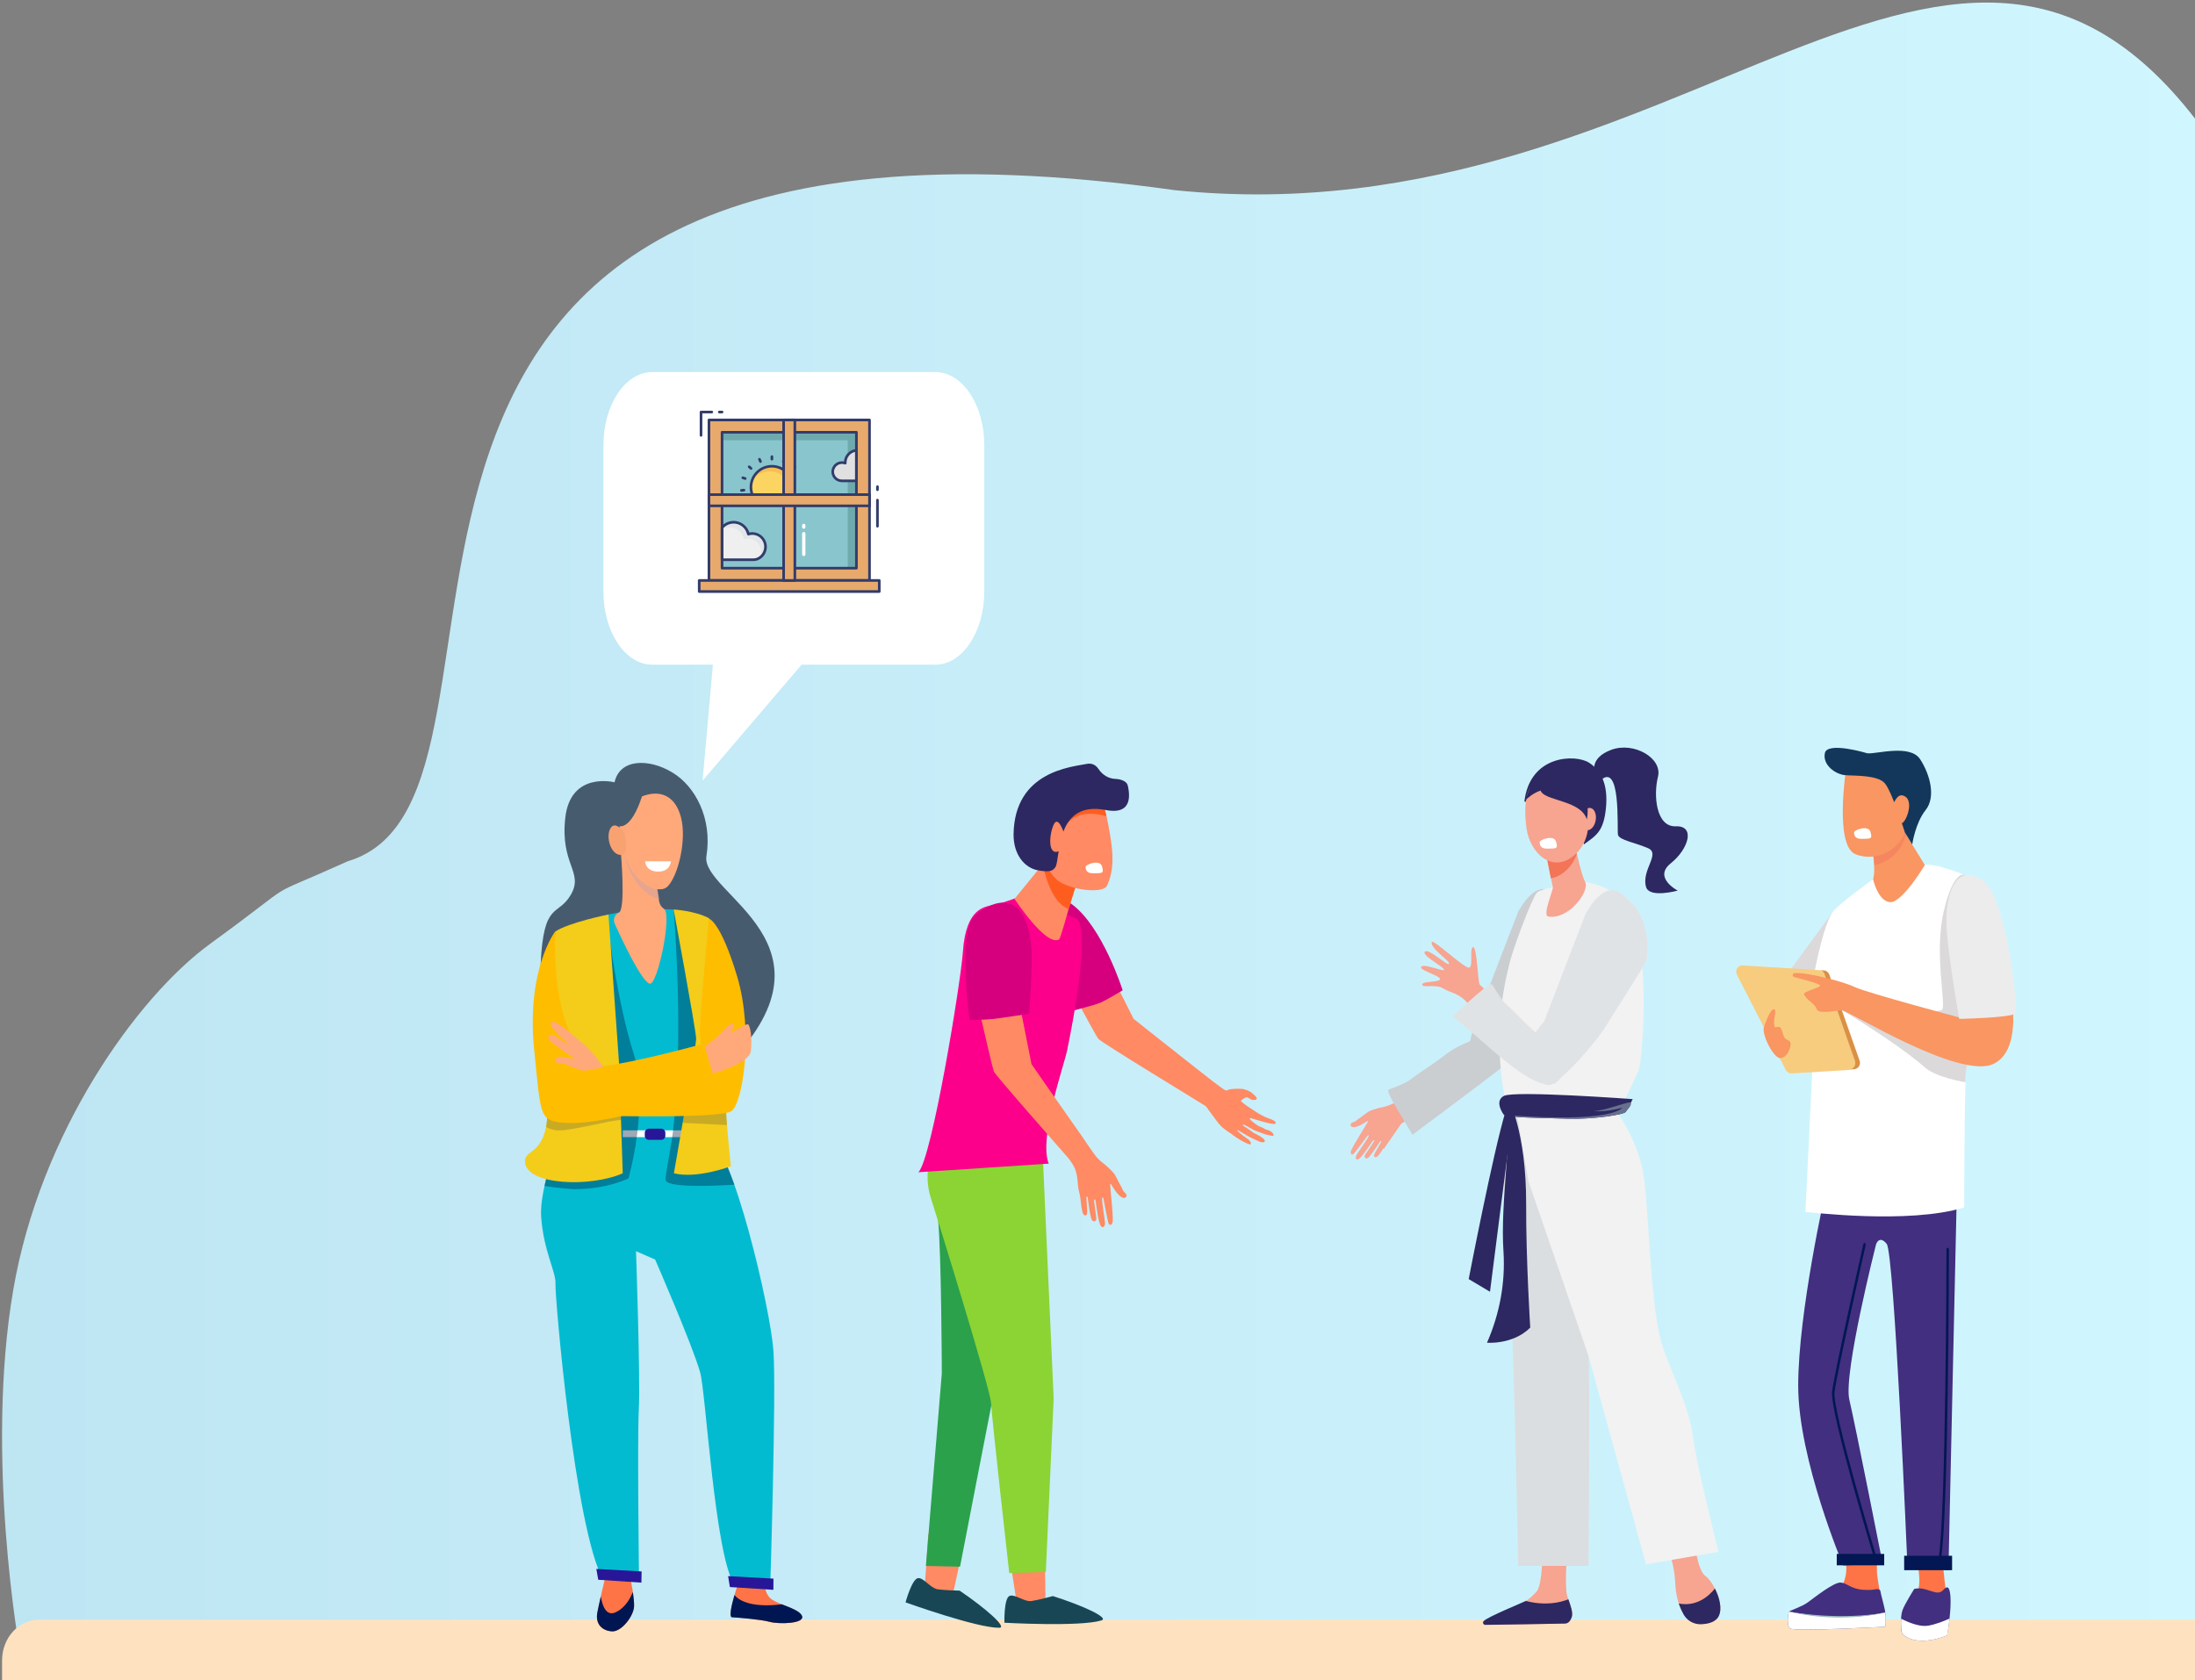<?xml version="1.0" encoding="UTF-8" standalone="no"?>
<svg
   width="717"
   height="549"
   viewBox="0 0 717 549"
   fill="none"
   version="1.1"
   id="svg407"
   sodipodi:docname="stage_підтримав_адміністрацію - Copy.svg"
   inkscape:version="1.1 (c68e22c387, 2021-05-23)"
   xmlns:inkscape="http://www.inkscape.org/namespaces/inkscape"
   xmlns:sodipodi="http://sodipodi.sourceforge.net/DTD/sodipodi-0.dtd"
   xmlns="http://www.w3.org/2000/svg"
   xmlns:svg="http://www.w3.org/2000/svg">
  <rect x="0" y="0" width="717" height="549" fill="#808080" stroke="none"/>
  <sodipodi:namedview
     id="namedview409"
     pagecolor="#ffffff"
     bordercolor="#666666"
     borderopacity="1.0"
     inkscape:pageshadow="2"
     inkscape:pageopacity="0.0"
     inkscape:pagecheckerboard="0"
     showgrid="false"
     inkscape:zoom="1.3715847"
     inkscape:cx="358.70916"
     inkscape:cy="274.5"
     inkscape:window-width="1857"
     inkscape:window-height="1057"
     inkscape:window-x="-8"
     inkscape:window-y="-8"
     inkscape:window-maximized="1"
     inkscape:current-layer="svg407" />
  <path
     d="M721.19 44.382C639.552 -70.054 550.634 79.223 383.777 62.141C74.79 18.805 185.924 259.756 113.62 281.408C82.977 295.197 100.453 285.253 68.66 308.377C44.911 325.65 13.083 369.93 4.287 421.716C-4.965 476.038 6.47 539.408 6.47 539.408L772.63 547.361C793.284 487.727 786.052 135.273 721.19 44.382Z"
     fill="url(#paint0_linear)"
     id="path2" />
  <path
     d="M12.794 529.217H769.803C776.502 529.217 781.923 535.174 781.923 542.534V549.552H0.674V542.534C0.674 535.174 6.095 529.217 12.794 529.217Z"
     fill="#FEE2BF"
     id="path4" />
  <path
     d="M200.741 255.61C200.741 255.61 186.363 251.908 184.649 267.218C182.934 282.529 190.729 284.882 186.5 292.286C182.272 299.667 177.54 294.137 176.603 315.115C175.688 336.092 223.782 361.571 236.468 349.117C277.659 308.648 228.788 292.149 230.754 279.764C232.742 267.356 227.074 256.844 219.553 252.365C212.033 247.818 202.455 247.818 200.741 255.61Z"
     fill="#475B6F"
     id="path132" />
  <path
     d="M249.589 515.703C249.589 515.703 249.338 519.702 251.372 521.964C253.406 524.227 260.972 525.438 261.978 528.02C262.984 530.602 254.366 530.762 251.463 529.962C248.56 529.162 241.017 528.545 239.12 528.454C237.223 528.363 241.543 515.795 241.932 515.452C242.32 515.086 249.589 515.703 249.589 515.703Z"
     fill="#FF7446"
     id="path134" />
  <path
     d="M205.427 513.234C205.427 513.234 207.301 521.666 207.119 524.911C206.936 528.156 202.981 533.206 199.941 533.046C196.901 532.886 194.387 530.853 195.118 526.899C195.85 522.946 198.158 513.531 198.158 513.531L205.427 513.234Z"
     fill="#FF7446"
     id="path136" />
  <path
     d="M182.866 371.009C182.866 371.009 180.923 306.843 183.963 303.804C185.174 302.593 195.163 299.302 201.975 298.182C212.17 296.514 220.17 297.223 220.17 297.223C220.17 297.223 230.571 309.677 230.571 314.293C230.571 318.908 231.234 371.512 231.234 371.512C239.28 374.483 251.737 427.749 252.652 441.482C253.589 455.216 251.577 519.062 251.577 519.062L239.851 517.783C233.451 507.751 230.571 454.942 228.696 448.384C226.113 439.312 213.999 411.547 213.999 411.547L207.758 408.828C207.758 408.828 209.198 450.691 208.673 460.358C208.147 470.001 208.741 516.754 208.741 516.754L196.992 516.115C187.803 499.616 181.22 423.521 181.448 419.545C181.677 415.569 177.608 409.034 176.763 397.608C176.1 388.559 182.866 371.009 182.866 371.009Z"
     fill="#02BBD0"
     id="path138" />
  <path
     d="M203.423 371.557H224.27V369.34H203.423V371.557Z"
     fill="white"
     id="path140" />
  <path
     d="M211.966 372.448H215.989C216.72 372.448 217.338 371.854 217.338 371.1V370.14C217.338 369.409 216.743 368.792 215.989 368.792H211.966C211.234 368.792 210.617 369.386 210.617 370.14V371.1C210.617 371.854 211.212 372.448 211.966 372.448Z"
     fill="#271798"
     id="path142" />
  <path
     opacity="0.38"
     d="M182.865 371.008C182.865 371.008 181.15 314.04 183.482 304.923C186.522 302.866 196.237 299.233 198.614 299.05C198.18 303.734 202.431 330.082 206.797 343.61C209.54 352.156 209.152 362.622 208.1 370.78C207.46 375.853 206.454 380.743 205.311 385.016C205.06 385.085 198.591 388.558 187.345 388.558C186.865 388.535 182.659 388.261 177.836 387.507C179.642 379.349 182.865 371.008 182.865 371.008Z"
     fill="#001C41"
     id="path144" />
  <path
     opacity="0.38"
     d="M217.405 385.633C217.154 384.834 219.074 375.556 219.668 370.757H219.691C223.646 338.674 220.08 297.816 220.034 297.199C220.263 297.428 220.948 298.205 221.863 299.302C224.651 302.866 230 310.064 230.526 313.744C230.526 313.858 230.549 313.972 230.549 314.063C230.549 314.086 230.549 314.132 230.549 314.155C230.549 314.726 230.549 315.892 230.572 317.491C230.572 317.811 230.595 318.131 230.617 318.451C230.755 331.979 231.257 371.511 231.257 371.511C233.863 372.471 236.903 378.687 239.898 387.096C230.183 387.69 218.091 387.873 217.405 385.633Z"
     fill="#001C41"
     id="path146" />
  <path
     d="M171.482 379.373C171.46 387.416 193.129 387.988 203.415 383.372L202.295 348.501L198.752 298.822C198.752 298.822 185.746 301.404 181.311 304.421C181.311 304.421 179.871 356.065 178.614 366.576C177.357 377.065 171.482 375.717 171.482 379.373Z"
     fill="#F4CC1A"
     id="path148" />
  <path
     d="M231.622 300.033C231.622 300.033 236.697 341.165 236.697 351.86C236.697 362.577 238.731 381.064 238.731 381.064C238.731 381.064 227.759 385.268 220.125 383.372C220.125 383.372 227.394 342.125 227.394 339.429C227.394 336.732 220.033 297.177 220.033 297.177C220.033 297.177 227.005 297.565 231.622 300.033Z"
     fill="#F4CC1A"
     id="path150" />
  <path
     d="M238.411 518.559L252.629 519.473L252.652 515.817L237.84 514.994L238.411 518.559Z"
     fill="#271798"
     id="path152" />
  <path
     d="M195.414 516.183L209.518 517.119L209.586 513.463L194.797 512.641L195.414 516.183Z"
     fill="#271798"
     id="path154" />
  <path
     d="M239.92 521.164C241.04 522.581 244.697 525.483 255.395 524.203C258.184 525.323 261.338 526.397 261.978 527.997C262.984 530.579 254.366 530.739 251.463 529.939C248.56 529.139 241.017 528.522 239.12 528.431C238.091 528.385 238.914 524.637 239.92 521.164Z"
     fill="#001653"
     id="path156" />
  <path
     d="M207.119 524.912C206.936 528.157 202.981 533.207 199.941 533.047C196.901 532.887 194.387 530.853 195.118 526.9C195.369 525.575 195.804 523.609 196.261 521.621C196.65 524.089 197.792 528.294 201.038 526.831C204.558 525.255 206.113 521.598 206.73 520.182C206.981 521.987 207.164 523.769 207.119 524.912Z"
     fill="#001653"
     id="path158" />
  <path
     opacity="0.18"
     d="M237.475 367.604C233.36 367.398 228.126 367.124 222.982 366.873C223.28 365.09 223.6 363.262 223.92 361.411L237.086 362.12C237.2 363.925 237.337 365.799 237.475 367.604Z"
     fill="#001653"
     id="path160" />
  <path
     opacity="0.18"
     d="M202.867 365.958C202.844 365.958 202.822 365.958 202.799 365.958C199.599 365.958 187.164 369.363 182.638 369.363C180.901 369.363 179.483 368.86 178.363 368.243C178.363 368.198 178.386 368.175 178.386 368.129C178.478 367.649 178.546 367.124 178.615 366.552C178.638 366.278 178.683 365.981 178.706 365.661C178.866 364.107 178.98 362.348 179.095 360.68H202.684L202.867 365.958Z"
     fill="#001653"
     id="path162" />
  <path
     d="M231.53 300.124C231.53 300.124 235.37 300.924 240.81 319.113C246.227 337.303 242.639 360.657 238.89 363.079C235.141 365.501 198.774 364.61 198.774 364.61L198.637 351.516C198.637 351.516 226.181 347.22 228.901 343.861C229.564 343.039 228.421 339.52 228.65 335.521C229.358 323.227 231.53 300.124 231.53 300.124Z"
     fill="#FFBD00"
     id="path164" />
  <path
     d="M230.182 341.919C230.182 341.919 233.953 339.337 235.37 337.6C236.788 335.864 239.622 333.533 239.736 334.767C239.874 336.001 238.571 337.783 238.571 337.783C238.571 337.783 243.714 334.196 244.399 334.744C245.085 335.293 245.748 339.154 245.291 343.405C244.811 347.655 232.765 350.74 232.765 350.74L230.182 341.919Z"
     fill="#FFA97A"
     id="path166" />
  <path
     d="M182.09 366.644C195.211 368.838 222.892 359.08 234.115 355.561L229.91 341.005C229.91 341.005 196.857 350.145 192.514 348.203C190.365 347.243 184.879 337.051 182.867 326.7C180.81 316.12 181.313 304.42 181.313 304.42C181.313 304.42 171.804 316.851 174.501 343.13C176.536 363.193 176.307 365.661 182.09 366.644Z"
     fill="#FFBD00"
     id="path168" />
  <path
     d="M185.402 336.755C185.402 336.755 188.488 339.383 190.911 341.348C193.334 343.313 197.105 348.615 197.105 348.615C197.105 348.615 192.625 349.689 191.048 349.849C189.471 350.008 184.305 347.129 182.499 347.312C180.693 347.495 181.219 344.821 183.436 345.278C185.63 345.735 187.825 345.964 187.825 345.964C187.825 345.964 182.659 342.582 180.236 340.594C177.813 338.629 179.779 337.143 181.745 338.743C183.71 340.342 185.859 341.256 185.859 341.256C185.859 341.256 178.91 335.384 179.916 334.15C180.922 332.916 185.402 336.755 185.402 336.755Z"
     fill="#FFA97A"
     id="path170" />
  <path
     d="M213.908 282.826C213.908 282.826 214.639 293.223 215.622 295.486C215.896 296.126 216.377 296.605 216.902 296.971C219.645 298.799 214.754 321.947 212.262 321.422C209.588 320.873 202.936 306.523 200.81 301.861C200.17 300.49 200.742 298.822 202.136 298.205C202.136 298.205 202.136 298.205 202.159 298.205C204.467 297.177 202.776 278.142 202.776 278.142L213.908 282.826Z"
     fill="#FFA97A"
     id="path172" />
  <path
     opacity="0.65"
     d="M204.204 277.388C204.204 277.388 203.72 277.685 203.781 278.507C203.882 280.107 204.628 282.095 205.254 283.535C208.181 290.162 212.419 293.361 215.326 293.818C214.599 290.459 214.074 282.095 214.074 282.095L204.204 277.388Z"
     fill="#DBA39A"
     id="path174" />
  <path
     d="M202.363 269.96C202.363 269.96 206.15 271.186 209.701 260.226C215.324 258.009 220.49 259.677 222.433 267.013C224.376 274.348 221.564 286.002 218.135 289.589C214.707 293.177 202.775 287.19 202.363 269.96Z"
     fill="#FFA97A"
     id="path176" />
  <path
     d="M204.056 272.337C204.056 272.337 201.244 267.973 199.507 270.486C197.77 273.023 199.301 279.055 202.593 279.352C205.839 279.695 204.056 272.337 204.056 272.337Z"
     fill="#F8A272"
     id="path178" />
  <path
     d="M305.526 217.189H213.06C204.242 217.189 197.105 206.501 197.105 193.295V145.459C197.105 132.253 204.242 121.565 213.06 121.565H305.558C314.376 121.565 321.514 132.253 321.514 145.459V193.295C321.514 206.501 314.345 217.189 305.526 217.189Z"
     fill="white"
     id="path180" />
  <path
     d="M233.662 208.339L229.498 255.086L270.441 207.091L233.662 208.339Z"
     fill="white"
     id="path182" />
  <path
     d="M231.586 137.226H284.024V189.665H231.586V137.226Z"
     fill="#E7AA6C"
     id="path184" />
  <path
     d="M284.023 190.096H231.585C231.47 190.096 231.36 190.051 231.279 189.97C231.198 189.889 231.152 189.779 231.152 189.664V137.225C231.152 137.111 231.198 137.001 231.279 136.92C231.36 136.839 231.47 136.793 231.585 136.793H284.023C284.138 136.793 284.248 136.839 284.329 136.92C284.41 137.001 284.456 137.111 284.456 137.225V189.664C284.456 189.779 284.41 189.889 284.329 189.97C284.248 190.051 284.138 190.096 284.023 190.096ZM232.016 189.231H283.591V137.658H232.017L232.016 189.231Z"
     fill="#323C6B"
     id="path186" />
  <path
     d="M235.859 141.246H279.751V185.646H235.859V141.246Z"
     fill="#89C5CD"
     id="path188" />
  <path
     d="M279.751 141.246V185.645H276.915V143.842H235.859V141.246H279.751Z"
     fill="#6EAAAD"
     id="path190" />
  <path
     d="M228.4 189.664H287.211V193.283H228.4V189.664Z"
     fill="#E7AA6C"
     id="path192" />
  <path
     d="M287.21 193.715H228.399C228.285 193.715 228.175 193.67 228.093 193.589C228.012 193.508 227.967 193.398 227.967 193.283V189.664C227.967 189.55 228.012 189.44 228.093 189.359C228.175 189.277 228.285 189.232 228.399 189.232H287.21C287.325 189.232 287.435 189.277 287.516 189.359C287.597 189.44 287.642 189.55 287.642 189.664V193.283C287.642 193.398 287.597 193.508 287.516 193.589C287.435 193.67 287.325 193.715 287.21 193.715ZM228.832 192.851H286.778V190.097H228.832V192.851Z"
     fill="#323C6B"
     id="path194" />
  <path
     d="M252.141 150.458C252.027 150.458 251.917 150.413 251.836 150.331C251.755 150.25 251.709 150.14 251.709 150.026V149.201C251.709 149.087 251.755 148.977 251.836 148.896C251.917 148.815 252.027 148.769 252.141 148.769C252.256 148.769 252.366 148.815 252.447 148.896C252.528 148.977 252.574 149.087 252.574 149.201V150.026C252.574 150.14 252.528 150.25 252.447 150.331C252.366 150.413 252.256 150.458 252.141 150.458Z"
     fill="#323C6B"
     id="path196" />
  <path
     d="M248.415 151.25C248.331 151.25 248.249 151.226 248.178 151.18C248.108 151.133 248.053 151.068 248.019 150.991L247.684 150.239C247.637 150.134 247.634 150.015 247.675 149.908C247.716 149.8 247.798 149.714 247.903 149.667C248.008 149.621 248.127 149.617 248.234 149.659C248.341 149.7 248.428 149.782 248.474 149.887L248.81 150.639C248.833 150.691 248.846 150.747 248.847 150.804C248.849 150.86 248.839 150.917 248.818 150.97C248.798 151.023 248.767 151.071 248.728 151.113C248.689 151.154 248.642 151.187 248.59 151.21C248.535 151.236 248.475 151.25 248.415 151.25Z"
     fill="#323C6B"
     id="path198" />
  <path
     d="M245.326 153.492C245.219 153.492 245.116 153.453 245.036 153.381L244.424 152.83C244.339 152.753 244.288 152.645 244.282 152.531C244.276 152.416 244.316 152.304 244.393 152.219C244.469 152.133 244.577 152.082 244.692 152.076C244.806 152.07 244.918 152.11 245.004 152.187L245.616 152.739C245.681 152.797 245.727 152.874 245.747 152.959C245.768 153.045 245.762 153.134 245.731 153.216C245.699 153.297 245.644 153.368 245.572 153.417C245.499 153.467 245.414 153.493 245.326 153.493V153.492Z"
     fill="#323C6B"
     id="path200" />
  <path
     d="M243.421 156.794C243.376 156.794 243.331 156.787 243.288 156.773L242.504 156.519C242.45 156.502 242.399 156.474 242.355 156.437C242.312 156.401 242.276 156.355 242.249 156.305C242.223 156.254 242.207 156.198 242.203 156.141C242.198 156.084 242.205 156.027 242.222 155.973C242.24 155.918 242.268 155.868 242.306 155.825C242.343 155.781 242.388 155.746 242.439 155.72C242.49 155.694 242.546 155.679 242.603 155.675C242.66 155.671 242.718 155.678 242.772 155.696L243.555 155.951C243.653 155.982 243.737 156.048 243.791 156.136C243.845 156.224 243.866 156.328 243.85 156.43C243.834 156.532 243.782 156.624 243.704 156.691C243.625 156.758 243.525 156.795 243.422 156.795L243.421 156.794Z"
     fill="#323C6B"
     id="path202" />
  <path
     d="M242.202 160.671C242.087 160.677 241.975 160.637 241.889 160.56C241.804 160.483 241.753 160.375 241.747 160.261C241.741 160.146 241.781 160.034 241.857 159.948C241.934 159.863 242.042 159.812 242.157 159.806L242.976 159.719C243.032 159.713 243.09 159.717 243.145 159.733C243.199 159.749 243.251 159.775 243.295 159.811C243.339 159.847 243.376 159.892 243.403 159.942C243.43 159.992 243.446 160.047 243.451 160.104C243.463 160.218 243.429 160.332 243.357 160.421C243.285 160.51 243.181 160.567 243.067 160.579L242.248 160.666L242.202 160.671Z"
     fill="#323C6B"
     id="path204" />
  <path
     d="M243.487 164.626C243.392 164.626 243.299 164.594 243.224 164.536C243.148 164.478 243.094 164.397 243.069 164.305C243.045 164.213 243.051 164.116 243.088 164.028C243.124 163.94 243.188 163.866 243.271 163.819L243.984 163.406C244.084 163.35 244.201 163.335 244.311 163.365C244.422 163.395 244.516 163.467 244.573 163.566C244.63 163.665 244.645 163.782 244.616 163.893C244.587 164.003 244.515 164.097 244.417 164.155L243.703 164.568C243.638 164.606 243.563 164.626 243.487 164.626Z"
     fill="#323C6B"
     id="path206" />
  <path
     d="M258.958 153.492C258.87 153.492 258.785 153.465 258.713 153.416C258.641 153.366 258.585 153.296 258.554 153.214C258.523 153.133 258.517 153.043 258.537 152.958C258.558 152.873 258.604 152.796 258.669 152.738L259.281 152.186C259.366 152.109 259.479 152.069 259.593 152.075C259.708 152.081 259.815 152.132 259.892 152.218C259.969 152.303 260.009 152.415 260.003 152.53C259.997 152.644 259.946 152.752 259.861 152.829L259.248 153.38C259.169 153.452 259.065 153.492 258.958 153.492Z"
     fill="#323C6B"
     id="path208" />
  <path
     d="M255.873 151.25C255.814 151.25 255.755 151.237 255.7 151.213C255.648 151.19 255.602 151.157 255.562 151.115C255.523 151.074 255.493 151.026 255.472 150.973C255.452 150.92 255.442 150.863 255.443 150.807C255.445 150.75 255.458 150.694 255.481 150.642L255.816 149.889C255.863 149.785 255.949 149.703 256.056 149.662C256.164 149.62 256.283 149.624 256.387 149.67C256.492 149.717 256.574 149.803 256.615 149.91C256.656 150.018 256.653 150.137 256.607 150.241L256.271 150.994C256.237 151.071 256.181 151.136 256.11 151.181C256.04 151.227 255.957 151.25 255.873 151.25Z"
     fill="#323C6B"
     id="path210" />
  <path
     d="M256.903 154.286C255.713 153.119 254.139 152.427 252.476 152.34C250.812 152.253 249.174 152.776 247.87 153.812C246.565 154.847 245.684 156.324 245.391 157.964C245.099 159.604 245.416 161.294 246.282 162.717H256.903V154.286Z"
     fill="#FCD462"
     id="path212" />
  <path
     d="M256.907 154.29V162.717H256.175V155.954C255.44 155.237 254.553 154.696 253.58 154.369C252.607 154.043 251.573 153.94 250.555 154.068C249.537 154.195 248.561 154.551 247.699 155.108C246.837 155.665 246.111 156.409 245.576 157.285C245.904 156.151 246.52 155.122 247.365 154.297C248.209 153.473 249.252 152.881 250.393 152.579C251.534 152.277 252.733 152.276 253.875 152.576C255.016 152.876 256.06 153.466 256.906 154.29H256.907Z"
     fill="#F7BE56"
     id="path214" />
  <path
     d="M279.751 147.151V157.118H275.059C274.268 157.129 273.504 156.827 272.933 156.279C272.361 155.732 272.029 154.981 272.006 154.19C272.005 154.109 272.008 154.029 272.015 153.948C272.05 153.479 272.194 153.023 272.436 152.619C272.678 152.215 273.011 151.873 273.409 151.62C273.806 151.367 274.257 151.211 274.726 151.163C275.194 151.115 275.668 151.177 276.108 151.344C276.101 151.278 276.098 151.211 276.1 151.144C276.099 150.143 276.474 149.178 277.15 148.439C277.826 147.7 278.754 147.241 279.751 147.151Z"
     fill="#E0E0E0"
     id="path216" />
  <path
     d="M279.75 157.551H275.058C274.152 157.563 273.277 157.217 272.625 156.588C271.972 155.959 271.594 155.098 271.573 154.192C271.571 154.097 271.575 154.001 271.584 153.905C271.622 153.42 271.762 152.949 271.994 152.522C272.226 152.095 272.546 151.721 272.933 151.426C273.319 151.131 273.764 150.921 274.237 150.809C274.71 150.697 275.202 150.686 275.68 150.777C275.761 149.733 276.212 148.751 276.95 148.008C277.689 147.265 278.668 146.809 279.712 146.721C279.772 146.716 279.832 146.723 279.889 146.742C279.946 146.762 279.998 146.793 280.042 146.833C280.087 146.874 280.122 146.923 280.146 146.979C280.17 147.034 280.183 147.093 280.182 147.153V157.118C280.182 157.233 280.137 157.343 280.056 157.424C279.975 157.505 279.865 157.551 279.75 157.551ZM275.033 151.583C274.88 151.583 274.726 151.597 274.575 151.623C274.009 151.724 273.493 152.01 273.108 152.437C272.722 152.863 272.489 153.406 272.445 153.979C272.439 154.05 272.436 154.121 272.437 154.192C272.458 154.869 272.744 155.511 273.235 155.978C273.725 156.446 274.38 156.7 275.058 156.688H279.317V147.655C278.524 147.83 277.815 148.273 277.307 148.908C276.8 149.542 276.526 150.332 276.53 151.145C276.529 151.193 276.53 151.242 276.535 151.29C276.545 151.364 276.535 151.439 276.507 151.508C276.479 151.577 276.433 151.638 276.375 151.684C276.316 151.73 276.247 151.761 276.174 151.772C276.1 151.784 276.025 151.776 275.955 151.75C275.66 151.639 275.348 151.581 275.033 151.581V151.583Z"
     fill="#323C6B"
     id="path218" />
  <path
     d="M247.615 182.558C247.126 182.788 246.591 182.904 246.051 182.899H235.859V172.401C236.451 171.695 237.229 171.169 238.105 170.882C238.981 170.596 239.919 170.561 240.814 170.781C241.709 171.001 242.524 171.467 243.167 172.127C243.81 172.787 244.256 173.613 244.453 174.514C244.97 174.359 245.511 174.297 246.05 174.33C247.001 174.402 247.902 174.785 248.613 175.42C249.325 176.056 249.807 176.908 249.985 177.845C250.163 178.782 250.027 179.751 249.598 180.603C249.17 181.455 248.472 182.142 247.614 182.558L247.615 182.558Z"
     fill="#EEEFEE"
     id="path220" />
  <path
     d="M248.254 182.175C248.591 181.472 248.729 180.689 248.654 179.913C248.556 178.894 248.101 177.942 247.371 177.226C246.64 176.509 245.68 176.073 244.659 175.994C244.12 175.961 243.579 176.023 243.062 176.178C242.821 175.079 242.212 174.096 241.336 173.391C240.46 172.686 239.37 172.302 238.245 172.301C237.409 172.299 236.586 172.514 235.857 172.925V172.401C236.449 171.695 237.227 171.169 238.103 170.882C238.979 170.596 239.917 170.561 240.812 170.781C241.707 171.001 242.522 171.467 243.165 172.127C243.808 172.787 244.254 173.613 244.451 174.514C244.968 174.359 245.509 174.297 246.048 174.33C246.936 174.396 247.782 174.734 248.471 175.298C249.16 175.861 249.659 176.623 249.899 177.48C250.14 178.337 250.111 179.248 249.817 180.088C249.522 180.928 248.976 181.657 248.253 182.175H248.254Z"
     fill="#E1E6E9"
     id="path222" />
  <path
     d="M279.75 186.077H235.858C235.744 186.077 235.634 186.031 235.552 185.95C235.471 185.869 235.426 185.759 235.426 185.645V141.246C235.426 141.131 235.471 141.021 235.552 140.94C235.634 140.859 235.744 140.813 235.858 140.813H279.75C279.865 140.813 279.975 140.859 280.056 140.94C280.137 141.021 280.183 141.131 280.183 141.246V185.645C280.183 185.759 280.137 185.869 280.056 185.95C279.975 186.031 279.865 186.077 279.75 186.077ZM236.291 185.212H279.318V141.678H236.291V185.212Z"
     fill="#323C6B"
     id="path224" />
  <path
     d="M256.903 163.149H246.283C246.208 163.149 246.135 163.13 246.07 163.093C246.005 163.057 245.95 163.004 245.912 162.94C245 161.427 244.671 159.634 244.985 157.896C245.299 156.158 246.235 154.593 247.619 153.495C249.002 152.397 250.738 151.84 252.502 151.929C254.266 152.017 255.938 152.745 257.204 153.976C257.246 154.016 257.279 154.064 257.302 154.117C257.324 154.171 257.336 154.228 257.336 154.286V162.718C257.336 162.832 257.29 162.942 257.209 163.023C257.128 163.104 257.018 163.149 256.903 163.149ZM246.533 162.284H256.471V154.473C255.353 153.438 253.903 152.836 252.381 152.774C250.859 152.713 249.365 153.196 248.168 154.138C246.97 155.079 246.148 156.417 245.848 157.91C245.548 159.403 245.791 160.955 246.533 162.285V162.284Z"
     fill="#323C6B"
     id="path226" />
  <path
     d="M255.971 137.226H259.639V189.665H255.971V137.226Z"
     fill="#E7AA6C"
     id="path228" />
  <path
     d="M259.639 190.096H255.971C255.857 190.096 255.747 190.051 255.666 189.97C255.585 189.889 255.539 189.779 255.539 189.664V137.225C255.539 137.111 255.585 137.001 255.666 136.92C255.747 136.839 255.857 136.793 255.971 136.793H259.639C259.753 136.793 259.863 136.839 259.944 136.92C260.025 137.001 260.071 137.111 260.071 137.225V189.664C260.071 189.779 260.025 189.889 259.944 189.97C259.863 190.051 259.753 190.096 259.639 190.096ZM256.404 189.231H259.206V137.658H256.404V189.231Z"
     fill="#323C6B"
     id="path230" />
  <path
     d="M231.586 161.61H284.024V165.278H231.586V161.61Z"
     fill="#E7AA6C"
     id="path232" />
  <path
     d="M284.023 165.711H231.585C231.47 165.711 231.36 165.666 231.279 165.584C231.198 165.503 231.152 165.393 231.152 165.279V161.612C231.152 161.497 231.198 161.387 231.279 161.306C231.36 161.225 231.47 161.179 231.585 161.179H284.023C284.138 161.179 284.248 161.225 284.329 161.306C284.41 161.387 284.456 161.497 284.456 161.612V165.28C284.455 165.394 284.41 165.504 284.329 165.585C284.248 165.666 284.138 165.711 284.023 165.711ZM232.016 164.846H283.591V162.044H232.017L232.016 164.846Z"
     fill="#323C6B"
     id="path234" />
  <path
     d="M246.049 183.33H235.858C235.744 183.33 235.634 183.284 235.552 183.203C235.471 183.122 235.426 183.012 235.426 182.897V172.401C235.426 172.299 235.461 172.201 235.526 172.123C236.146 171.384 236.953 170.825 237.863 170.506C238.774 170.187 239.753 170.12 240.698 170.311C241.644 170.502 242.52 170.944 243.235 171.592C243.95 172.239 244.477 173.067 244.761 173.989C245.193 173.904 245.635 173.875 246.075 173.903C247.198 173.989 248.255 174.468 249.06 175.257C249.864 176.045 250.365 177.093 250.473 178.214C250.568 179.183 250.363 180.157 249.885 181.004C249.407 181.852 248.679 182.532 247.801 182.951C247.253 183.207 246.654 183.336 246.049 183.33ZM236.291 182.465H246.049C246.524 182.47 246.995 182.369 247.426 182.169C248.198 181.795 248.826 181.177 249.212 180.41C249.598 179.643 249.72 178.77 249.56 177.927C249.4 177.083 248.966 176.316 248.326 175.744C247.686 175.172 246.875 174.827 246.019 174.763C245.532 174.732 245.044 174.789 244.577 174.929C244.519 174.946 244.459 174.951 244.4 174.944C244.34 174.937 244.283 174.917 244.231 174.887C244.18 174.857 244.135 174.816 244.101 174.768C244.066 174.72 244.041 174.665 244.029 174.607C243.852 173.798 243.455 173.055 242.883 172.457C242.31 171.86 241.584 171.432 240.784 171.22C239.984 171.009 239.141 171.023 238.348 171.26C237.555 171.497 236.843 171.948 236.29 172.563L236.291 182.465Z"
     fill="#323C6B"
     id="path236" />
  <path
     d="M228.991 142.688C228.876 142.688 228.766 142.643 228.685 142.562C228.604 142.48 228.559 142.371 228.559 142.256V134.631C228.559 134.516 228.604 134.406 228.685 134.325C228.766 134.244 228.876 134.199 228.991 134.199H232.508C232.622 134.199 232.732 134.244 232.813 134.325C232.894 134.406 232.94 134.516 232.94 134.631C232.94 134.746 232.894 134.856 232.813 134.937C232.732 135.018 232.622 135.064 232.508 135.064H229.423V142.256C229.423 142.371 229.378 142.48 229.297 142.562C229.216 142.643 229.106 142.688 228.991 142.688Z"
     fill="#323C6B"
     id="path238" />
  <path
     d="M235.859 135.064H234.958C234.843 135.064 234.733 135.018 234.652 134.937C234.571 134.856 234.525 134.746 234.525 134.631C234.525 134.516 234.571 134.406 234.652 134.325C234.733 134.244 234.843 134.199 234.958 134.199H235.859C235.974 134.199 236.084 134.244 236.165 134.325C236.246 134.406 236.291 134.516 236.291 134.631C236.291 134.746 236.246 134.856 236.165 134.937C236.084 135.018 235.974 135.064 235.859 135.064Z"
     fill="#323C6B"
     id="path240" />
  <path
     d="M286.618 160.455C286.503 160.455 286.393 160.409 286.312 160.328C286.231 160.247 286.186 160.137 286.186 160.022V159.013C286.186 158.898 286.231 158.788 286.312 158.707C286.393 158.626 286.503 158.581 286.618 158.581C286.733 158.581 286.843 158.626 286.924 158.707C287.005 158.788 287.05 158.898 287.05 159.013V160.022C287.05 160.137 287.005 160.247 286.924 160.328C286.843 160.409 286.733 160.455 286.618 160.455Z"
     fill="#323C6B"
     id="path242" />
  <path
     d="M286.618 172.382C286.503 172.382 286.393 172.336 286.312 172.255C286.231 172.174 286.186 172.064 286.186 171.95V163.409C286.186 163.294 286.231 163.184 286.312 163.103C286.393 163.022 286.503 162.977 286.618 162.977C286.733 162.977 286.843 163.022 286.924 163.103C287.005 163.184 287.05 163.294 287.05 163.409V171.95C287.05 172.064 287.005 172.174 286.924 172.255C286.843 172.336 286.733 172.382 286.618 172.382Z"
     fill="#323C6B"
     id="path244" />
  <path
     d="M262.552 172.773C262.409 172.773 262.271 172.716 262.17 172.614C262.069 172.513 262.012 172.375 262.012 172.232V171.678C262.012 171.534 262.069 171.397 262.17 171.296C262.271 171.194 262.409 171.137 262.552 171.137C262.696 171.137 262.833 171.194 262.934 171.296C263.036 171.397 263.093 171.534 263.093 171.678V172.232C263.093 172.375 263.036 172.513 262.934 172.614C262.833 172.716 262.696 172.773 262.552 172.773Z"
     fill="white"
     id="path246" />
  <path
     d="M262.552 181.687C262.409 181.687 262.271 181.63 262.17 181.528C262.069 181.427 262.012 181.289 262.012 181.146V174.368C262.012 174.225 262.069 174.087 262.17 173.986C262.271 173.885 262.409 173.828 262.552 173.828C262.696 173.828 262.833 173.885 262.934 173.986C263.036 174.087 263.093 174.225 263.093 174.368V181.144C263.093 181.215 263.079 181.285 263.052 181.351C263.025 181.417 262.986 181.477 262.935 181.527C262.885 181.578 262.825 181.618 262.76 181.645C262.694 181.673 262.623 181.687 262.552 181.687Z"
     fill="white"
     id="path248" />
  <path
     d="M210.755 281.419L219.175 281.433C219.175 281.433 218.951 284.68 215.255 284.79C210.756 284.901 210.755 281.419 210.755 281.419Z"
     fill="white"
     id="path250" />
  <path
     d="M626.938 515.333C626.938 515.333 626.96 515.653 626.96 516.201C626.96 517.846 626.694 521.457 624.501 524.131C621.578 527.695 621.556 532.128 624.656 532.883C627.757 533.637 635.11 532.631 635.11 532.631C635.11 532.631 636.771 529.249 635.642 520.2C634.512 511.151 633.848 501.211 633.848 501.211L625.454 499.68L626.938 515.333Z"
     fill="#FF7446"
     id="path252" />
  <path
     d="M625.279 519.173C625.279 519.173 622.156 524.131 621.425 526.188C620.694 528.245 620.849 533.386 621.425 533.912C626.452 538.573 636.02 534.369 636.02 534.369C636.02 534.369 636.685 530.964 637.017 526.759C637.349 522.577 637.172 518.67 636.02 518.67C634.891 518.67 634.691 520.864 632.1 520.247C629.531 519.653 627.936 518.556 625.279 519.173Z"
     fill="#422F7F"
     id="path254" />
  <path
     d="M636.816 528.861C634.867 529.753 632.232 530.781 629.796 531.192C627.182 531.626 623.661 530.255 621.003 528.907C620.87 531.101 621.07 533.569 621.446 533.911C626.474 538.573 636.041 534.368 636.041 534.368C636.041 534.368 636.484 532.038 636.816 528.861Z"
     fill="white"
     id="path256" />
  <path
     d="M602.688 509.369C603.773 513.39 602.71 517.801 599.897 520.452C598.923 521.366 597.815 522.234 596.553 522.874C591.658 525.387 585.324 524.816 584.438 529.958C583.552 535.099 615.467 528.518 615.467 528.518C615.467 528.518 613.252 516.018 613.119 513.916C612.986 511.814 613.318 504.136 613.318 504.136L601.004 503.107L602.688 509.369Z"
     fill="#FF7446"
     id="path258" />
  <path
     d="M614.181 519.653C614.181 519.653 614.58 521.641 615.466 525C616.352 528.359 615.798 531.536 615.798 531.536C615.798 531.536 585.921 533.204 584.703 532.084C583.485 530.987 584.105 526.943 584.415 526.577C584.725 526.211 588.512 525.023 590.461 523.606C592.41 522.212 599.054 516.888 601.291 517.094C603.528 517.299 604.569 519.242 608.844 519.47C613.096 519.722 613.118 518.67 614.181 519.653Z"
     fill="#422F7F"
     id="path260" />
  <path
     d="M584.705 532.083C585.924 533.18 615.801 531.535 615.801 531.535C615.801 531.535 616.177 529.455 615.823 526.873C600.231 530.255 584.417 526.576 584.417 526.576C584.107 526.942 583.487 530.986 584.705 532.083Z"
     fill="white"
     id="path262" />
  <path
     d="M615.821 526.873C605.168 529.364 593.363 528.838 584.416 526.576C600.672 529.455 613.805 527.216 612.897 527.33C612.942 527.33 616.02 526.85 615.821 526.873Z"
     fill="#9CB9BD"
     id="path264" />
  <path
     d="M639.275 386.43L636.463 513.048L623.041 511.06C623.041 511.06 618.789 409.441 616.286 406.425C613.806 403.408 612.809 406.607 612.809 406.607C612.809 406.607 602.09 448.882 604.083 457.314C606.076 465.746 614.98 510.923 614.98 510.923L602.09 511.517C602.09 511.517 587.384 476.875 587.384 452.79C587.384 428.704 596.464 388.646 596.464 388.646L639.275 386.43Z"
     fill="#422F7F"
     id="path266" />
  <path
     d="M615.478 511.463H599.975V507.738H615.478V511.463Z"
     fill="#021753"
     id="path268" />
  <path
     d="M637.656 513.051H621.998V508.343H637.656V513.051Z"
     fill="#021753"
     id="path270" />
  <path
     d="M633.583 510.191C633.561 510.191 633.517 510.191 633.494 510.168C633.273 510.099 633.14 509.848 633.184 509.597C635.665 496.183 635.82 409.051 635.82 408.183C635.82 407.909 635.997 407.703 636.219 407.703C636.44 407.703 636.617 407.909 636.617 408.183C636.617 411.771 636.462 496.297 633.959 509.802C633.937 510.031 633.76 510.191 633.583 510.191Z"
     fill="#021753"
     id="path272" />
  <path
     d="M612.787 510.192C612.632 510.192 612.477 510.078 612.411 509.872C611.813 507.884 597.661 461.108 598.458 454.664C599.255 448.288 608.292 408.207 608.668 406.493C608.734 406.242 608.934 406.082 609.155 406.151C609.377 406.219 609.487 406.493 609.443 406.745C609.355 407.156 600.031 448.494 599.255 454.801C598.48 461.016 613.031 509.05 613.164 509.53C613.23 509.781 613.142 510.055 612.92 510.147C612.876 510.192 612.832 510.192 612.787 510.192Z"
     fill="#021753"
     id="path274" />
  <path
     d="M598.855 297.744L580.096 323.269L602.199 331.587L598.855 297.744Z"
     fill="#DCD9DB"
     id="path276" />
  <path
     d="M647.648 289.517C644.791 286.57 638.168 284.422 633.85 283.256C631.369 282.593 628.778 282.434 626.231 282.799L616.508 284.17C616.508 284.17 603.862 292.557 599.122 297.447C594.383 302.337 590.086 332.958 590.086 332.958L592.235 344.635L589.754 396.004C590.839 396.004 623.462 400.117 641.601 394.519C641.601 394.519 641.601 367.12 642.111 350.484C644.259 337.802 651.435 293.402 647.648 289.517Z"
     fill="white"
     id="path278" />
  <path
     d="M647.449 289.312C645.965 287.872 643.662 286.707 641.779 285.907C641.779 285.907 638.191 283.874 634.935 297.744C631.68 311.615 635.821 328.479 634.36 329.964C632.92 331.45 601.183 329.759 601.183 329.759C601.183 329.759 619.72 340.773 628.778 348.794C632.411 352.016 642.045 353.707 642.045 353.593C642.067 352.496 642.111 351.445 642.133 350.439C643.152 344.338 651.834 293.517 647.449 289.312Z"
     fill="#DCD9DB"
     id="path280" />
  <path
     d="M567.384 318.538L583.33 349.615C583.707 350.347 584.46 350.781 585.235 350.735L604.171 349.593C605.522 349.501 606.43 348.084 605.965 346.759L596.198 318.401C595.932 317.601 595.223 317.052 594.404 317.007L569.289 315.453C567.694 315.316 566.631 317.075 567.384 318.538Z"
     fill="#F7CC7F"
     id="path282" />
  <path
     d="M607.449 346.577L597.549 318.47C597.261 317.671 596.553 317.122 595.733 317.076L594.759 317.008C595.335 317.213 595.8 317.693 595.999 318.287L605.899 346.646C606.32 347.857 605.611 349.159 604.437 349.434L605.633 349.365C607.006 349.297 607.914 347.903 607.449 346.577Z"
     fill="#DB9044"
     id="path284" />
  <path
     d="M643.15 327.313L641.644 332.889C641.644 332.889 609.596 324.365 605.831 322.491C602.797 320.983 590.704 317.647 586.186 317.967C585.455 318.012 585.367 319.087 586.076 319.269C588.91 319.978 594.558 321.44 594.558 322.034C594.558 322.811 588.888 323.954 589.287 324.914C590.106 326.833 592.897 327.93 593.429 329.735C593.96 331.518 599.718 330.124 601.69 330.124C603.661 330.124 640.226 353.021 651.278 347.582C662.329 342.143 655.641 318.058 655.641 318.058L643.15 327.313Z"
     fill="#F99662"
     id="path286" />
  <path
     d="M583.064 339.265C582.333 338.511 582.378 336.637 581.514 335.768C580.672 334.9 579.742 336.66 579.52 334.672C579.299 332.684 580.65 329.621 579.343 329.781C578.037 329.941 576.221 335.517 576.221 335.517C575.268 337.802 579.52 346.303 581.78 345.732C584.039 345.16 584.902 342.395 584.902 341.116C584.902 339.836 583.795 340.019 583.064 339.265Z"
     fill="#F99662"
     id="path288" />
  <path
     d="M616.508 284.171C616.486 284.171 616.486 284.194 616.464 284.194C616.464 284.194 616.441 284.194 616.441 284.217C616.419 284.217 616.419 284.239 616.397 284.239L616.375 284.262C616.353 284.285 616.331 284.285 616.309 284.308L616.286 284.331C616.264 284.354 616.22 284.376 616.198 284.399C616.198 284.399 616.198 284.399 616.176 284.399C616.176 284.399 616.153 284.399 616.153 284.422C616.153 284.422 616.131 284.422 616.131 284.445C616.109 284.445 616.109 284.468 616.087 284.468C616.087 284.468 616.065 284.468 616.065 284.491C615.998 284.536 615.932 284.582 615.866 284.628C615.843 284.628 615.843 284.651 615.821 284.651C614.625 285.45 612.056 287.21 609.199 289.289C609.199 289.289 608.025 294.202 608.579 297.333C609.133 300.487 610.329 301.469 612.012 300.761C613.695 300.052 616.884 295.414 617.615 295.665C618.346 295.916 623.241 302.269 625.61 301.286C627.205 300.624 631.989 289.838 634.381 283.417C634.204 283.371 634.049 283.325 633.871 283.28C631.391 282.617 628.8 282.457 626.253 282.823L616.508 284.171Z"
     fill="white"
     id="path290" />
  <path
     d="M611.414 276.218C612.167 280.331 612.544 284.787 611.857 287.37C611.857 287.37 613.43 294.431 617.372 294.773C621.314 295.116 628.756 282.639 628.756 282.639L620.561 269.363L611.414 276.218Z"
     fill="#F99662"
     id="path292" />
  <path
     opacity="0.4"
     d="M612.188 282.685C616.905 281.839 621.335 278.115 622.553 272.562L620.559 269.317L611.413 276.195C611.811 278.389 612.099 280.651 612.188 282.685Z"
     fill="#F26E5A"
     id="path294" />
  <path
     d="M603.02 251.264C603.02 251.264 599.167 276.218 606.055 279.097C612.942 281.976 622.267 277.361 622.975 268.883C623.684 260.428 621.912 243.175 603.02 251.264Z"
     fill="#F99662"
     id="path296" />
  <path
     d="M610.018 246.146C610.018 246.146 596.862 242.147 596.087 246.1C595.312 250.053 599.63 253.001 602.665 253.275C605.677 253.55 613.384 253.138 615.732 255.995C618.079 258.851 622.265 272.082 622.265 272.082L624.635 275.921C624.635 275.921 625.61 268.951 628.998 264.701C632.409 260.451 630.482 253.116 627.226 248.088C623.948 243.061 612.985 246.42 610.018 246.146Z"
     fill="#13375B"
     id="path298" />
  <path
     d="M618.389 262.896C618.389 262.896 619.63 259.4 621.49 259.902C625.698 261.022 622.62 268.746 621.224 268.974C618.434 269.386 617.282 267.101 618.389 262.896Z"
     fill="#F99662"
     id="path300" />
  <path
     d="M635.775 300.211C635.642 308.484 639.983 332.912 639.983 332.912C639.983 332.912 656.838 332.569 658.189 331.175C659.54 329.781 655.199 292.922 647.757 287.758C638.876 281.588 635.908 292.236 635.775 300.211Z"
     fill="#ECECEC"
     id="path302" />
  <path
     d="M610.995 271.82C610.309 269.387 605.464 271.231 605.61 272.078C605.757 272.925 605.824 274.142 608.217 274.099C611.081 274.013 611.682 274.253 610.995 271.82Z"
     fill="white"
     id="path304" />
  <path
     d="M301.927 519.849L311.188 521.236C311.188 521.236 313.097 512.609 315.488 501.151C311.439 500.99 307.349 501.133 303.223 501.231C302.608 512.026 301.927 519.849 301.927 519.849Z"
     fill="#FF8A63"
     id="path306" />
  <path
     d="M332.18 524.327L341.509 523.54C341.509 523.54 341.434 514.699 341.192 502.989C337.213 503.767 333.262 504.85 329.266 505.898C331.088 516.552 332.18 524.327 332.18 524.327Z"
     fill="#FF8A63"
     id="path308" />
  <path
     d="M405.517 355.769C400.955 355.598 401.049 356.388 400.474 356.312C399.769 356.252 392.607 350.536 392.607 350.536C392.607 350.536 371.371 333.826 370.256 332.868L357.576 307.564L343.218 311.022C343.218 311.022 357.732 338.118 358.741 339.396C359.75 340.674 391.19 359.704 393.916 361.465C393.916 361.465 396.32 364.83 397.926 366.916C399.499 368.953 401.951 370.187 402.484 370.682C402.557 370.74 404.473 372.334 407.337 373.61C409.814 374.72 408.022 372.51 408.022 372.51C408.022 372.51 403.842 369.592 404.15 369.313C404.37 369.059 406.553 370.794 409.296 372.045C409.992 372.36 410.688 372.674 411.303 372.973C412.97 373.702 413.938 372.874 412.345 371.775C411.787 371.403 410.816 370.774 410.08 370.451C409.262 370.111 408.664 369.517 408.034 369.087C406.764 368.269 405.866 367.698 405.915 367.666C406.012 367.6 405.868 367.271 406.604 367.594C407.494 367.991 409.233 369.206 410.617 369.663C411.411 369.913 413.013 370.543 413.013 370.543C413.013 370.543 415.872 371.432 415.994 371.03C416.216 370.134 414.542 369.232 413.399 369.039C412.785 368.527 411.053 367.912 411.053 367.912C411.053 367.912 407.923 365.854 408.233 365.361C408.355 365.173 410.354 365.928 412.516 366.502C414.792 367.143 416.452 367.485 416.664 367.058C417.015 366.36 415.202 365.729 415.202 365.729C415.202 365.729 413.631 365.148 413.13 364.916C412.547 364.668 410.848 363.675 410.848 363.675C410.848 363.675 405.081 360.045 405.375 359.635C405.708 359.233 406.919 358.455 407.364 358.547C407.81 358.639 408.488 359.25 408.934 359.342C409.379 359.434 410.327 359.544 410.524 358.985C410.72 358.426 408.481 356.765 408.481 356.765C408.481 356.765 406.855 355.831 405.517 355.769Z"
     fill="#FF8A63"
     id="path310" />
  <path
     d="M366.722 323.578C366.722 323.578 361.687 326.606 359.641 327.553C357.969 328.321 350.1 330.336 350.1 330.336C350.1 330.336 345.198 317.767 343.193 311.574C340.779 304.055 340.158 293.482 341.107 293.378C343.774 293.115 347.307 293.374 350.21 295.514C360.227 302.974 366.722 323.578 366.722 323.578Z"
     fill="#D6007E"
     id="path312" />
  <path
     d="M400.225 360.712C402.07 361.392 404.088 361.424 405.245 359.864C405.027 362.002 401.702 362.387 400.225 360.712Z"
     fill="#FE875E"
     id="path314" />
  <path
     d="M308.06 372.643C308.06 372.643 305.291 387.241 306.407 398.315C307.523 409.39 307.647 448.737 307.647 448.737L302.44 511.66L313.598 511.912C313.598 511.912 325.748 448.989 325.541 450.625C325.335 452.261 329.633 406.328 329.633 406.328L315.127 371.259L308.06 372.643Z"
     fill="#2BA14C"
     id="path316" />
  <path
     d="M311.945 363.204C311.945 363.204 299.34 376.669 304.051 391.393C305.952 397.308 323.475 453.771 323.723 458.385C323.929 462.999 329.674 514.008 329.674 514.008L341.617 513.631L344.18 456.917L340.75 380.529L333.517 367.651L311.945 363.204Z"
     fill="#8CD334"
     id="path318" />
  <path
     d="M351.206 299.95C345.354 297.944 336.584 291.709 336.584 291.709C336.584 291.709 327.418 295.174 325.144 295.604C321.787 296.218 315.557 296.353 314.534 310.937C313.796 321.414 304.365 378.754 299.998 383.023L342.576 380.217C339.198 371.894 347.628 347.747 348.487 343.649C350.416 334.466 356.72 301.86 351.206 299.95Z"
     fill="#FC008B"
     id="path320" />
  <path
     d="M352.831 284.995L349.05 297.088C349.05 297.088 346.4 306.717 345.954 306.969C341.642 309.378 331.4 293.703 331.4 293.703L343.36 278.994L352.831 284.995Z"
     fill="#FF8A63"
     id="path322" />
  <path
     opacity="0.68"
     d="M340.64 282.42L343.363 278.995L352.807 284.99L349.026 297.083C347.77 296.414 346.689 295.667 345.875 294.773C343.529 292.281 341.602 287.44 340.64 282.42Z"
     fill="#FF4900"
     id="path324" />
  <path
     d="M357.202 257.024C357.202 257.024 357.756 256.906 359.873 261.728C361.377 265.158 361.946 269.027 362.597 272.743C363.544 278.269 364.095 284.198 361.59 289.418C360.273 292.157 349.176 290.812 345.237 287.472C341.302 284.105 338.719 275.293 340.08 269.652C341.391 264.001 355.44 255.522 357.202 257.024Z"
     fill="#FF8A63"
     id="path326" />
  <path
     opacity="0.68"
     d="M361.43 266.693C361.037 264.978 360.552 263.329 359.841 261.749C359.228 260.358 358.747 259.388 358.373 258.693C354.91 259.431 350.242 260.64 347.471 261.371C346.639 261.972 345.828 262.605 345.068 263.248L344.935 274.47L348.07 269.571C348.07 269.571 350.763 266.026 355.41 265.915C357.851 265.798 359.974 266.24 361.43 266.693Z"
     fill="#FF4900"
     id="path328" />
  <path
     d="M344.71 283.384C343.754 284.78 342.548 284.969 339.097 284.381C334.672 283.603 330.985 279.21 331.087 272.504C331.437 251.999 350.047 250.598 354.967 249.608C356.793 249.229 358.018 250.061 358.847 251.297C360.153 253.247 362.182 254.462 364.434 254.506C365.413 254.527 367.987 254.973 368.385 256.661C369.517 261.488 368.69 266.131 361.23 264.676C344.334 261.381 346.575 280.696 344.71 283.384Z"
     fill="#2D2861"
     id="path330" />
  <path
     d="M347.562 272.268C347.562 272.268 345.683 266.193 344.191 269.435C342.704 272.649 342.187 279.585 345.805 278.171C349.418 276.784 347.562 272.268 347.562 272.268Z"
     fill="#FF8A63"
     id="path332" />
  <path
     d="M352.529 389.57C351.863 387.319 352.213 384.478 351.14 381.872C350.769 380.998 350.11 379.941 349.306 378.792C342.637 371.153 325.183 351.377 324.64 350.094C324.031 348.612 317.331 318.941 317.331 318.941L331.506 320.286L336.939 347.684C337.717 348.912 353.276 371.061 353.276 371.061C353.276 371.061 356.32 375.645 358.032 377.89C358.953 378.945 359.872 379.735 360.751 380.38C361.828 381.222 363.733 383.134 364.076 383.689C364.472 384.35 365.199 385.738 365.622 386.584C366.045 387.43 366.612 388.369 366.797 388.872C366.917 389.176 367.364 389.677 367.732 390.02C368.258 390.547 367.884 391.438 367.151 391.416C366.459 391.407 365.723 390.722 365.302 390.274C364.041 389.061 362.851 386.548 362.695 386.761C362.539 386.975 363.036 391.641 363.078 392.184C363.12 392.728 363.66 398.203 363.444 399.278C363.215 400.394 362.51 400.425 362.167 399.87C361.877 399.421 360.515 391.908 360.515 391.908C360.515 391.908 360.34 390.967 360.041 391.354C359.73 391.78 360.931 398.578 360.95 399.599C360.956 400.66 360.476 401.339 359.714 400.734C358.782 399.984 357.931 392.64 357.931 392.64C357.931 392.64 357.795 391.713 357.469 391.914C357.105 392.102 358.248 397.865 358.107 398.436C357.966 399.007 357.276 399.396 356.723 398.683C356.039 397.838 355.323 391.29 355.323 391.29C355.323 391.29 355.124 390.827 354.929 391.027C354.721 391.267 355.376 396.251 355.014 396.837C354.729 397.316 354.283 397.08 354.283 397.08C353.118 396.782 353.195 391.821 352.529 389.57Z"
     fill="#FF8A63"
     id="path334" />
  <path
     d="M316.72 333.256C316.72 333.256 321.452 333.28 324.652 332.929C326.781 332.664 336.144 331.266 336.144 331.266C336.144 331.266 337.479 315.248 336.844 309.123C334.562 286.654 320.426 296.928 318.075 299.635C312.803 305.743 316.72 333.256 316.72 333.256Z"
     fill="#D6007E"
     id="path336" />
  <path
     d="M359.978 283.074C359.291 280.642 354.447 282.485 354.593 283.332C354.739 284.18 354.807 285.396 357.2 285.353C360.063 285.267 360.665 285.507 359.978 283.074Z"
     fill="white"
     id="path338" />
  <path
     d="M343.932 521.515C343.932 521.515 339.3 522.795 336.925 523.137C334.549 523.457 331.429 520.738 329.75 521.469C327.902 522.269 328.094 530.221 328.094 530.221C328.094 530.221 352.787 531.615 359.77 529.467C362.53 528.622 353.387 524.508 343.932 521.515Z"
     fill="#184655"
     id="path340" />
  <path
     d="M313.46 519.736C313.46 519.736 308.656 519.644 306.281 519.295C303.913 518.925 301.697 515.43 299.879 515.652C297.88 515.893 295.798 523.57 295.798 523.57C295.798 523.57 319.071 531.941 326.377 531.871C329.263 531.847 321.671 525.299 313.46 519.736Z"
     fill="#184655"
     id="path342" />
  <path
     d="M501.805 333.549C503.796 330.493 513.517 314.907 514.726 312.934C516.172 306.679 514.577 298.065 509.463 293.625C507.284 291.734 502.933 285.834 495.971 297.724C495.971 297.724 485.891 323.824 483.539 330.061C476.119 347.645 481.274 350.531 484.142 351.181C486.741 351.769 497.761 339.752 501.805 333.549Z"
     fill="#CACED1"
     id="path344" />
  <path
     d="M553.271 502.312C553.271 502.312 554.323 512.938 556.997 514.881C559.695 516.823 563.283 524.044 561.477 527.952C560.906 529.163 559.786 529.871 558.529 530.26C554.757 531.425 550.734 529.46 549.111 525.849C548.22 523.838 547.42 521.142 547.26 517.76C546.848 509.122 544.174 504.735 544.174 504.735L553.271 502.312Z"
     fill="#F7A491"
     id="path346" />
  <path
     d="M511.944 506.653C511.944 506.653 511.098 517.371 511.784 520.844C512.15 522.718 514.207 526.557 513.27 528.293C512.333 530.053 511.258 530.487 511.258 530.487L486.869 530.876C485.543 530.898 486.412 530.053 487.486 529.253C489.246 527.973 490.663 527.105 496.263 524.409C496.629 524.226 497.955 523.38 498.435 523.106C499.646 522.375 500.881 521.21 501.932 520.021C503.692 518.079 503.829 508.641 503.829 508.641L511.944 506.653Z"
     fill="#F7A491"
     id="path348" />
  <path
     d="M492.88 364.223C492.88 364.223 489.817 381.613 491.829 393.015C493.84 404.418 495.931 511.657 495.931 511.657H518.943C518.943 511.657 519.354 450.21 518.943 444.086C518.531 437.939 516.527 422.569 516.527 422.569L513.636 408.371L500.058 361.526L492.88 364.223Z"
     fill="#DBDEE0"
     id="path350" />
  <path
     fill-rule="evenodd"
     clip-rule="evenodd"
     d="M451.94 375.162C451.937 375.167 451.934 375.172 451.931 375.177C450.925 376.729 449.926 378.27 449.284 378.118C449.284 378.118 448.844 378.125 448.816 377.618C448.789 377.26 449.6 375.87 450.285 374.695C450.797 373.819 451.238 373.062 451.21 372.942C451.139 372.699 450.8 372.992 450.8 372.992C450.8 372.992 447.62 378.005 446.751 378.406C446.036 378.755 445.657 378.153 445.777 377.631C445.829 377.407 446.451 376.5 447.126 375.517C448.019 374.216 449.004 372.78 448.886 372.607C448.714 372.309 448.237 373.005 448.237 373.005C448.237 373.005 444.633 378.606 443.61 378.828C442.778 379.003 442.678 378.253 443.108 377.395C443.265 377.091 443.865 376.213 444.554 375.203C445.728 373.485 447.162 371.385 447.118 371.086C447.041 370.649 446.528 371.339 446.528 371.339C446.528 371.339 442.461 376.866 442.056 377.11C441.568 377.417 441.034 377.1 441.303 376.1C441.533 375.261 443.548 371.952 444.228 370.835C444.328 370.671 444.399 370.554 444.431 370.499C444.481 370.416 444.608 370.211 444.779 369.933C445.481 368.798 446.931 366.452 446.902 366.261C446.887 366.158 446.52 366.387 445.99 366.717C445.29 367.153 444.306 367.765 443.474 368.027C442.968 368.216 442.123 368.466 441.583 368.186C441.006 367.9 441.074 367.023 441.693 366.813C442.115 366.688 442.663 366.467 442.877 366.27C443.086 366.069 443.468 365.798 443.885 365.501C444.156 365.308 444.442 365.104 444.705 364.903C445.372 364.392 446.492 363.568 447.064 363.196C447.552 362.888 449.795 362.129 450.967 361.893C451.907 361.735 452.936 361.476 454.073 361.002C454.674 360.702 455.48 360.401 456.335 360.12L475.746 343.461C475.746 343.461 479.324 343.838 481.317 341.767C483.591 342.271 483.737 341.912 484.105 341.005C484.318 340.479 484.607 339.767 485.432 338.931L485.684 343.604L486.449 343.665C486.449 343.665 490.223 341.582 485.791 345.595L485.985 349.196L461.418 363.684C460.01 365.227 458.48 366.903 457.817 367.09C457.773 367.129 457.73 367.169 457.687 367.209L452.003 375.44L451.94 375.162Z"
     fill="#F7A491"
     id="path352" />
  <path
     d="M471.573 345.026C468.592 347.421 462.812 350.99 460.964 352.562C459.638 353.692 456.146 355.075 453.592 356.027C452.647 356.849 457.669 364.418 461.385 370.784C461.385 370.784 479.906 357.024 487.651 351.057C508.394 335.076 489.23 340.594 486.583 339.01C484.996 338.061 476.57 341.012 471.573 345.026Z"
     fill="#CACED1"
     id="path354" />
  <path
     d="M527.651 362.407C527.651 362.407 534.6 371.969 536.612 382.481C538.624 393.015 538.796 424.808 542.682 438.587C544.785 446.059 551.663 459.113 552.875 468.756C554.086 478.399 561.338 507.054 561.338 507.054L537.695 511.131L518.893 443.059L499.281 386L494.252 356.613L527.651 362.407Z"
     fill="#F2F2F2"
     id="path356" />
  <path
     d="M517.635 288.174C517.635 288.174 525.064 289.019 529.499 293.841C539.133 300.746 537.283 340.125 535.383 349.451C530.943 359.558 528.127 364.063 528.127 364.063C528.127 364.063 500.4 369.181 492.88 364.223C492.88 364.223 485.991 342.716 492.88 315.664C493.68 311.276 500.4 293.43 502.023 291.67C503.623 289.933 517.635 288.174 517.635 288.174Z"
     fill="#F2F2F2"
     id="path358" />
  <path
     d="M513.91 273.23C513.91 273.23 513.979 273.55 514.07 274.121C514.573 276.818 516.493 285.73 517.796 288.197C519.373 291.168 512.425 300.629 505.727 299.463C503.738 299.12 507.419 290.78 507.236 289.888C506.893 288.197 506.436 285.889 505.979 283.513C505.704 282.188 505.453 280.816 505.201 279.56C504.493 275.949 503.898 272.979 503.898 272.979L513.91 273.23Z"
     fill="#F7A491"
     id="path360" />
  <path
     d="M514.705 277.611C514.59 277.04 514.545 276.72 514.545 276.72L504.51 276.469C504.51 276.469 505.104 279.417 505.813 283.05C506.064 284.307 506.338 285.655 506.59 286.98C508.144 286.752 509.767 285.998 511.39 284.581C513.15 283.027 514.316 281.176 515.025 279.188C514.887 278.571 514.773 278.023 514.705 277.611Z"
     fill="#F47458"
     id="path362" />
  <path
     d="M507.254 252.705C507.254 252.705 513.563 263.947 518.089 264.473C522.615 264.999 523.209 270.963 523.209 270.963C523.209 270.963 521.586 257.183 517.129 254.533C512.648 251.882 507.254 252.705 507.254 252.705Z"
     fill="#13375B"
     id="path364" />
  <path
     d="M548.381 523.952C554.233 525.026 558.141 521.598 560.176 519.039C561.661 521.941 562.576 525.552 561.479 527.951C560.519 530.053 557.89 530.625 555.673 530.716C553.318 530.807 551.124 529.573 549.958 527.54C549.432 526.557 548.861 525.369 548.381 523.952Z"
     fill="#2D2861"
     id="path366" />
  <path
     d="M498.411 523.107C504.857 524.752 509.634 523.633 512.309 522.559C512.994 524.501 513.909 526.946 513.429 528.363C512.834 530.077 511.988 530.465 511.257 530.488C505.36 530.648 489.679 530.854 485.176 530.922C484.559 530.922 484.193 530.191 484.604 529.711C485.702 528.386 497.931 523.404 498.411 523.107Z"
     fill="#2D2861"
     id="path368" />
  <path
     d="M533.334 359.134C533.334 359.134 531.681 362.334 531.056 363.305C530.431 364.276 519.814 365.808 511.982 365.529C504.151 365.251 492.692 365.251 491.233 364.278C491.233 364.278 487.9 359.895 491.233 358.086C494.567 356.276 533.334 359.134 533.334 359.134Z"
     fill="#2D2861"
     id="path370" />
  <path
     d="M531.058 363.304C531.384 362.799 533.1 361.281 532.716 360.372C533.1 359.335 523.963 363.125 520.462 363.057C520.462 363.057 523.966 363.521 529.889 361.965C529.889 361.965 527.124 367.129 491.23 364.276C492.689 365.249 504.151 365.249 511.979 365.528C519.808 365.807 530.433 364.276 531.058 363.304Z"
     fill="#67718E"
     id="path372" />
  <path
     d="M506.781 253.892C506.37 254.139 505.757 253.874 505.474 254.163C504.838 254.799 504.824 256.064 505.274 256.857C505.93 258.006 509.872 258.527 510.257 260.814C510.257 260.814 511.392 258.018 509.102 256.21C506.44 254.116 506.781 253.892 506.781 253.892Z"
     fill="#2D2861"
     id="path374" />
  <path
     d="M517.354 275.912C521.485 272.949 523.838 271.649 524.591 263.965C525.344 256.282 522.953 251.652 518.991 249.164C514.614 246.415 499.746 246.591 497.937 261.91L517.354 263.965L517.354 275.912Z"
     fill="#2D2861"
     id="path376" />
  <path
     d="M521.354 253.589C520.718 252.619 518.991 247.71 526.339 244.993C533.686 242.276 543.11 247.696 541.578 253.801C540.046 259.906 540.959 270.256 547.402 269.993C553.846 269.73 551.631 277.38 545.764 282.081C539.898 286.783 548.025 290.999 548.025 290.999C548.025 290.999 538.76 293.579 537.684 289.813C536.095 284.254 542.529 278.964 538.333 277.139C534.136 275.315 528.921 274.512 528.521 272.777C528.121 271.042 529.668 247.864 522.401 255.388L521.354 253.589Z"
     fill="#2D2861"
     id="path378" />
  <path
     d="M508.511 252.887C508.511 252.887 512.602 253.458 515.574 257.274C518.545 261.091 521.723 272.928 514.362 279.349C507.002 285.77 499.733 278.503 498.659 270.78C497.561 263.056 497.767 252.59 508.511 252.887Z"
     fill="#F7A491"
     id="path380" />
  <path
     d="M516.602 267.146C516.236 269.135 516.968 270.986 518.248 271.237C519.528 271.488 520.854 270.094 521.219 268.106C521.585 266.118 520.854 264.267 519.574 264.016C518.316 263.742 516.991 265.136 516.602 267.146Z"
     fill="#F7A491"
     id="path382" />
  <path
     d="M498.21 261.502C498.21 261.502 503.872 255.86 507.51 259.013C510.66 255.737 518.09 261.209 518.47 263.674C518.47 263.674 517.28 258.92 515.321 254.352C513.362 249.784 503.281 251.846 503.281 251.846L500.453 255.271L498.21 261.502Z"
     fill="#2D2861"
     id="path384" />
  <path
     d="M492.508 358.616C494.054 370.529 489.981 392.839 491.122 409.079C491.737 419.107 489.905 429.179 485.729 438.734C485.729 438.734 494.248 439.436 499.854 433.788C499.854 433.788 498.448 411.297 498.521 393.693C498.617 369.384 492.508 358.616 492.508 358.616Z"
     fill="#2D2861"
     id="path386" />
  <path
     d="M491.759 363.223C487.606 377.138 479.751 417.937 479.751 417.937L486.707 422.078L494.596 360.213L491.759 363.223Z"
     fill="#2D2861"
     id="path388" />
  <path
     d="M506.54 250.376C505.524 251.186 503.783 250.693 503.127 251.569C501.646 253.505 502.058 256.904 503.549 258.872C505.719 261.724 516.486 261.722 518.333 267.724C518.333 267.724 520.385 259.813 513.595 255.775C505.704 251.101 506.54 250.376 506.54 250.376Z"
     fill="#2D2861"
     id="path390" />
  <path
     d="M464.563 321.722C464.469 320.544 469.816 321.029 470.383 320.02C470.951 319.012 464.184 317.186 464.181 316.164C464.175 314.298 471.687 317.691 471.725 316.858C471.773 315.982 464.202 312.13 465.435 310.937C466.668 309.744 472.884 315.779 473.326 314.916C473.779 314.011 467.04 309.84 467.699 307.79C468.07 306.686 478.323 316.421 479.839 316.189C481.407 315.925 479.845 309.976 481.166 309.471C482.487 308.967 482.704 321.185 483.394 321.762C484.043 322.328 497.845 335.77 503.224 338.705C504.431 336.928 506.584 334.729 507.675 333.056C510.316 336.175 512.418 337.958 515.184 340.932C511.222 346.396 506.076 352.177 504.186 352.491C498.454 353.505 482.911 331.892 479.695 328.093C476.448 324.24 473.978 324.583 471.511 323.018C469.139 321.432 464.658 322.901 464.563 321.722Z"
     fill="#F7A491"
     id="path392" />
  <path
     d="M501.544 337.333C498.64 334.846 494.065 329.825 492.178 328.299C490.823 327.204 488.819 324.028 487.412 321.694C486.43 320.917 479.918 327.25 474.348 332.078C474.348 332.078 479.427 335.962 486.721 342.471C506.258 359.906 509.161 353.868 510.229 350.975C518.782 335.535 513.767 320.477 501.544 337.333Z"
     fill="#E0E3E6"
     id="path394" />
  <path
     d="M524.093 336.03C526.18 332.827 536.372 316.486 537.64 314.416C539.156 307.858 537.483 298.827 532.121 294.172C529.837 292.189 525.275 286.003 517.975 298.469C517.975 298.469 507.407 325.834 504.941 332.373C497.162 350.81 502.566 353.836 505.574 354.518C508.299 355.134 519.852 342.535 524.093 336.03Z"
     fill="#E0E3E6"
     id="path396" />
  <path
     d="M508.29 275.012C507.604 272.579 502.759 274.423 502.905 275.27C503.052 276.117 503.119 277.334 505.512 277.291C508.376 277.205 508.977 277.444 508.29 275.012Z"
     fill="white"
     id="path398" />
  <defs
     id="defs405">
    <linearGradient
       id="paint0_linear"
       x1="-71.405"
       y1="309.809"
       x2="722.222"
       y2="309.809"
       gradientUnits="userSpaceOnUse">
      <stop
         stop-color="#BCE3F1"
         id="stop400" />
      <stop
         offset="1"
         stop-color="#D0F7FF"
         id="stop402" />
    </linearGradient>
  </defs>
</svg>
